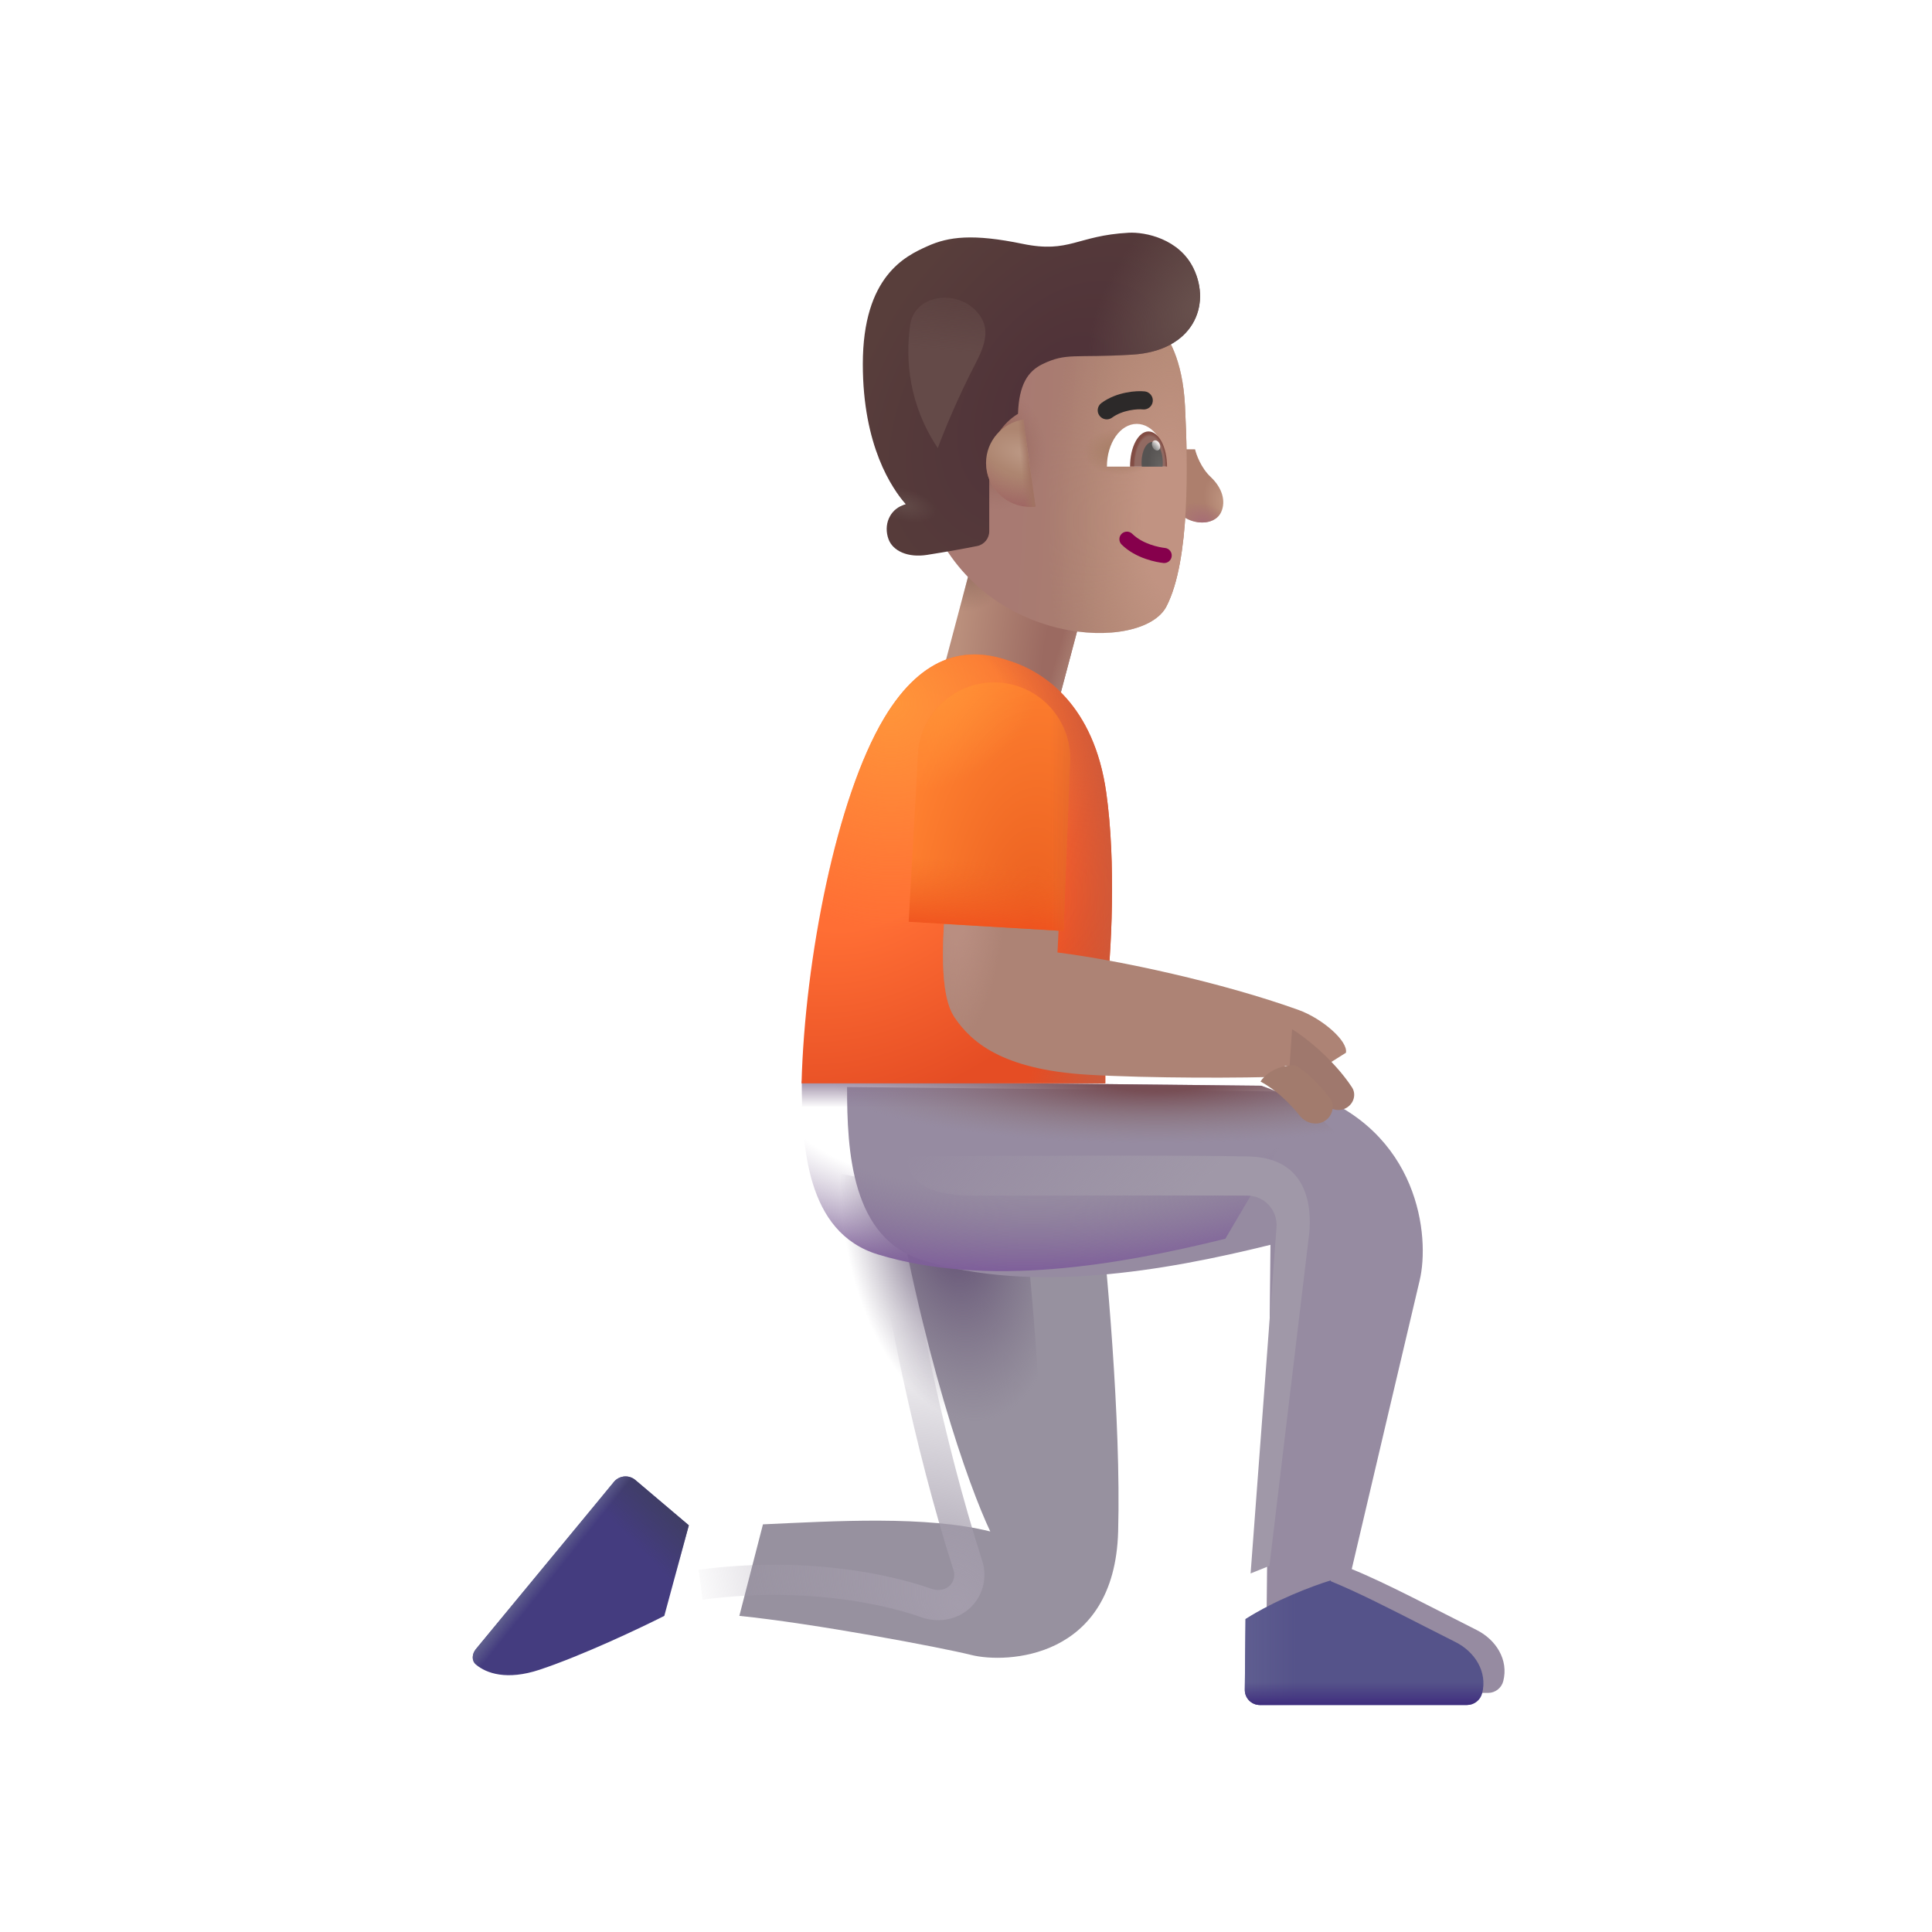 <svg width="32" height="32" viewBox="0 0 32 32" fill="none" xmlns="http://www.w3.org/2000/svg">
<g filter="url(#filter0_ii_2_2100)">
<path d="M17.27 25.616C17.32 23.778 17.074 21.123 16.949 20.045L13.465 19.35C14.02 22.694 14.793 24.858 15.152 25.616C14.09 25.35 12.574 25.444 11.387 25.498L10.996 27.014C12.23 27.139 14.336 27.536 14.84 27.662C15.402 27.803 17.212 27.748 17.27 25.616Z" fill="#97919F"/>
</g>
<g filter="url(#filter1_f_2_2100)">
<path d="M14.792 20.592C14.93 21.533 15.365 23.855 16.031 25.93C16.093 26.122 16.034 26.334 15.879 26.465C15.731 26.59 15.524 26.615 15.341 26.55C14.652 26.307 13.288 26.024 11.604 26.248" stroke="url(#paint0_radial_2_2100)" stroke-width="0.5"/>
</g>
<path d="M17.27 25.616C17.32 23.778 17.074 21.123 16.949 20.045L13.465 19.35C14.02 22.694 14.793 24.858 15.152 25.616C14.09 25.35 12.574 25.444 11.387 25.498L10.996 27.014C12.23 27.139 14.336 27.536 14.84 27.662C15.402 27.803 17.212 27.748 17.27 25.616Z" fill="url(#paint1_radial_2_2100)"/>
<g filter="url(#filter2_i_2_2100)">
<path d="M22.764 21.108C22.627 21.683 21.957 24.535 21.639 25.889C22.212 26.121 23.028 26.557 23.706 26.897C24.03 27.059 24.239 27.392 24.149 27.744C24.12 27.859 24.016 27.94 23.897 27.94H20.468C20.328 27.94 20.216 27.826 20.218 27.687L20.293 20.518C18.506 20.96 16.356 21.326 14.546 20.779C13.346 20.417 13.28 18.963 13.28 17.904L20.889 17.983C22.764 18.623 22.936 20.389 22.764 21.108Z" fill="#968BA1"/>
</g>
<path d="M22.764 21.108C22.627 21.683 21.957 24.535 21.639 25.889C22.212 26.121 23.028 26.557 23.706 26.897C24.03 27.059 24.239 27.392 24.149 27.744C24.12 27.859 24.016 27.94 23.897 27.94H20.468C20.328 27.94 20.216 27.826 20.218 27.687L20.293 20.518C18.506 20.96 16.356 21.326 14.546 20.779C13.346 20.417 13.28 18.963 13.28 17.904L20.889 17.983C22.764 18.623 22.936 20.389 22.764 21.108Z" fill="url(#paint2_linear_2_2100)"/>
<path d="M22.764 21.108C22.627 21.683 21.957 24.535 21.639 25.889C22.212 26.121 23.028 26.557 23.706 26.897C24.03 27.059 24.239 27.392 24.149 27.744C24.12 27.859 24.016 27.94 23.897 27.94H20.468C20.328 27.94 20.216 27.826 20.218 27.687L20.293 20.518C18.506 20.96 16.356 21.326 14.546 20.779C13.346 20.417 13.28 18.963 13.28 17.904L20.889 17.983C22.764 18.623 22.936 20.389 22.764 21.108Z" fill="url(#paint3_radial_2_2100)"/>
<path d="M20.293 20.521L20.293 20.518C18.506 20.96 16.355 21.326 14.546 20.779C13.345 20.417 13.28 18.963 13.28 17.904L20.889 17.983C21.157 18.074 21.389 18.188 21.591 18.319L20.293 20.521Z" fill="url(#paint4_radial_2_2100)"/>
<g filter="url(#filter3_i_2_2100)">
<path d="M20.23 26.517C20.733 26.199 21.302 25.982 21.643 25.875C21.642 25.88 21.64 25.884 21.639 25.889C22.072 26.064 22.644 26.356 23.189 26.635C23.366 26.725 23.54 26.814 23.706 26.897C24.03 27.059 24.239 27.392 24.149 27.744C24.12 27.859 24.016 27.94 23.897 27.94H20.468C20.328 27.94 20.216 27.826 20.218 27.687L20.23 26.517Z" fill="#55538A"/>
<path d="M20.23 26.517C20.733 26.199 21.302 25.982 21.643 25.875C21.642 25.88 21.64 25.884 21.639 25.889C22.072 26.064 22.644 26.356 23.189 26.635C23.366 26.725 23.54 26.814 23.706 26.897C24.03 27.059 24.239 27.392 24.149 27.744C24.12 27.859 24.016 27.94 23.897 27.94H20.468C20.328 27.94 20.216 27.826 20.218 27.687L20.23 26.517Z" fill="url(#paint5_linear_2_2100)"/>
<path d="M20.23 26.517C20.733 26.199 21.302 25.982 21.643 25.875C21.642 25.88 21.64 25.884 21.639 25.889C22.072 26.064 22.644 26.356 23.189 26.635C23.366 26.725 23.54 26.814 23.706 26.897C24.03 27.059 24.239 27.392 24.149 27.744C24.12 27.859 24.016 27.94 23.897 27.94H20.468C20.328 27.94 20.216 27.826 20.218 27.687L20.23 26.517Z" fill="url(#paint6_linear_2_2100)"/>
</g>
<g filter="url(#filter4_i_2_2100)">
<path d="M10.524 24.764L11.409 25.514L11.003 27.014C10.612 27.212 9.653 27.667 8.94 27.905C8.393 28.087 8.053 27.965 7.884 27.821C7.806 27.756 7.818 27.642 7.883 27.564L10.169 24.795C10.258 24.688 10.418 24.674 10.524 24.764Z" fill="#443C7F"/>
<path d="M10.524 24.764L11.409 25.514L11.003 27.014C10.612 27.212 9.653 27.667 8.94 27.905C8.393 28.087 8.053 27.965 7.884 27.821C7.806 27.756 7.818 27.642 7.883 27.564L10.169 24.795C10.258 24.688 10.418 24.674 10.524 24.764Z" fill="url(#paint7_linear_2_2100)"/>
<path d="M10.524 24.764L11.409 25.514L11.003 27.014C10.612 27.212 9.653 27.667 8.94 27.905C8.393 28.087 8.053 27.965 7.884 27.821C7.806 27.756 7.818 27.642 7.883 27.564L10.169 24.795C10.258 24.688 10.418 24.674 10.524 24.764Z" fill="url(#paint8_linear_2_2100)"/>
</g>
<rect width="1.976" height="2.198" transform="matrix(-0.967 -0.257 -0.257 0.967 18.113 9.429)" fill="url(#paint9_radial_2_2100)"/>
<rect width="1.976" height="2.198" transform="matrix(-0.967 -0.257 -0.257 0.967 18.113 9.429)" fill="url(#paint10_radial_2_2100)"/>
<rect width="1.976" height="2.198" transform="matrix(-0.967 -0.257 -0.257 0.967 18.113 9.429)" fill="url(#paint11_linear_2_2100)"/>
<path d="M18.323 13.127C18.485 14.277 18.417 15.764 18.307 16.655V17.944H13.276C13.331 15.881 13.854 13.215 14.643 11.897C15.307 10.787 16.065 10.721 16.698 10.94C17.303 11.123 18.12 11.69 18.323 13.127Z" fill="url(#paint12_radial_2_2100)"/>
<path d="M18.323 13.127C18.485 14.277 18.417 15.764 18.307 16.655V17.944H13.276C13.331 15.881 13.854 13.215 14.643 11.897C15.307 10.787 16.065 10.721 16.698 10.94C17.303 11.123 18.12 11.69 18.323 13.127Z" fill="url(#paint13_radial_2_2100)"/>
<path d="M18.323 13.127C18.485 14.277 18.417 15.764 18.307 16.655V17.944H13.276C13.331 15.881 13.854 13.215 14.643 11.897C15.307 10.787 16.065 10.721 16.698 10.94C17.303 11.123 18.12 11.69 18.323 13.127Z" fill="url(#paint14_radial_2_2100)"/>
<path d="M20.052 7.899C19.896 7.753 19.815 7.534 19.794 7.442H19.615V8.567C19.829 8.704 20.137 8.683 20.228 8.478C20.306 8.302 20.247 8.083 20.052 7.899Z" fill="url(#paint15_radial_2_2100)"/>
<path d="M20.052 7.899C19.896 7.753 19.815 7.534 19.794 7.442H19.615V8.567C19.829 8.704 20.137 8.683 20.228 8.478C20.306 8.302 20.247 8.083 20.052 7.899Z" fill="url(#paint16_radial_2_2100)"/>
<g filter="url(#filter5_i_2_2100)">
<path d="M19.828 6.936C19.79 6.134 19.53 5.748 19.408 5.635H15.676L15.613 8.799C16.48 10.921 19.125 11.012 19.52 10.244C19.915 9.477 19.873 7.863 19.828 6.936Z" fill="url(#paint17_linear_2_2100)"/>
<path d="M19.828 6.936C19.79 6.134 19.53 5.748 19.408 5.635H15.676L15.613 8.799C16.48 10.921 19.125 11.012 19.52 10.244C19.915 9.477 19.873 7.863 19.828 6.936Z" fill="url(#paint18_radial_2_2100)"/>
<path d="M19.828 6.936C19.79 6.134 19.53 5.748 19.408 5.635H15.676L15.613 8.799C16.48 10.921 19.125 11.012 19.52 10.244C19.915 9.477 19.873 7.863 19.828 6.936Z" fill="url(#paint19_radial_2_2100)"/>
<path d="M19.828 6.936C19.79 6.134 19.53 5.748 19.408 5.635H15.676L15.613 8.799C16.48 10.921 19.125 11.012 19.52 10.244C19.915 9.477 19.873 7.863 19.828 6.936Z" fill="url(#paint20_radial_2_2100)"/>
</g>
<g filter="url(#filter6_i_2_2100)">
<path d="M19.767 4.593C19.53 4.106 18.971 3.99 18.693 4.005C17.834 4.052 17.716 4.349 16.939 4.189C16.118 4.019 15.713 4.068 15.361 4.228L15.354 4.231C15.008 4.388 14.291 4.714 14.291 6.181C14.291 7.532 14.773 8.246 15.006 8.501L14.96 8.518C14.728 8.601 14.633 8.848 14.716 9.079C14.788 9.277 15.038 9.39 15.353 9.341C15.713 9.284 15.978 9.235 16.185 9.194C16.301 9.171 16.385 9.068 16.385 8.95V7.837C16.385 7.368 16.715 7.088 16.861 7.005C16.877 6.521 17.025 6.298 17.267 6.181C17.668 5.987 17.793 6.083 18.752 6.024C19.767 5.963 20.064 5.203 19.767 4.593Z" fill="url(#paint21_radial_2_2100)"/>
<path d="M19.767 4.593C19.53 4.106 18.971 3.99 18.693 4.005C17.834 4.052 17.716 4.349 16.939 4.189C16.118 4.019 15.713 4.068 15.361 4.228L15.354 4.231C15.008 4.388 14.291 4.714 14.291 6.181C14.291 7.532 14.773 8.246 15.006 8.501L14.96 8.518C14.728 8.601 14.633 8.848 14.716 9.079C14.788 9.277 15.038 9.39 15.353 9.341C15.713 9.284 15.978 9.235 16.185 9.194C16.301 9.171 16.385 9.068 16.385 8.95V7.837C16.385 7.368 16.715 7.088 16.861 7.005C16.877 6.521 17.025 6.298 17.267 6.181C17.668 5.987 17.793 6.083 18.752 6.024C19.767 5.963 20.064 5.203 19.767 4.593Z" fill="url(#paint22_radial_2_2100)"/>
<path d="M19.767 4.593C19.53 4.106 18.971 3.99 18.693 4.005C17.834 4.052 17.716 4.349 16.939 4.189C16.118 4.019 15.713 4.068 15.361 4.228L15.354 4.231C15.008 4.388 14.291 4.714 14.291 6.181C14.291 7.532 14.773 8.246 15.006 8.501L14.96 8.518C14.728 8.601 14.633 8.848 14.716 9.079C14.788 9.277 15.038 9.39 15.353 9.341C15.713 9.284 15.978 9.235 16.185 9.194C16.301 9.171 16.385 9.068 16.385 8.95V7.837C16.385 7.368 16.715 7.088 16.861 7.005C16.877 6.521 17.025 6.298 17.267 6.181C17.668 5.987 17.793 6.083 18.752 6.024C19.767 5.963 20.064 5.203 19.767 4.593Z" fill="url(#paint23_radial_2_2100)"/>
</g>
<path d="M17.15 8.39L16.95 6.95C16.601 7.003 16.332 7.305 16.332 7.669C16.332 8.07 16.658 8.396 17.059 8.396C17.09 8.396 17.12 8.394 17.15 8.39Z" fill="url(#paint24_radial_2_2100)"/>
<path d="M17.15 8.39L16.95 6.95C16.601 7.003 16.332 7.305 16.332 7.669C16.332 8.07 16.658 8.396 17.059 8.396C17.09 8.396 17.12 8.394 17.15 8.39Z" fill="url(#paint25_radial_2_2100)"/>
<path d="M17.15 8.39L16.95 6.95C16.601 7.003 16.332 7.305 16.332 7.669C16.332 8.07 16.658 8.396 17.059 8.396C17.09 8.396 17.12 8.394 17.15 8.39Z" fill="url(#paint26_linear_2_2100)"/>
<path fill-rule="evenodd" clip-rule="evenodd" d="M18.576 8.843C18.528 8.892 18.529 8.972 18.578 9.02C18.816 9.254 19.161 9.313 19.27 9.325C19.339 9.332 19.4 9.282 19.407 9.213C19.414 9.144 19.364 9.083 19.296 9.076C19.202 9.066 18.929 9.014 18.753 8.841C18.704 8.793 18.625 8.794 18.576 8.843Z" fill="#86004C"/>
<g filter="url(#filter7_i_2_2100)">
<path fill-rule="evenodd" clip-rule="evenodd" d="M18.809 6.697C18.91 6.677 18.993 6.677 19.026 6.681C19.108 6.691 19.183 6.633 19.193 6.551C19.204 6.469 19.145 6.394 19.063 6.383C18.992 6.375 18.877 6.377 18.75 6.403C18.623 6.428 18.473 6.479 18.342 6.576C18.276 6.625 18.261 6.719 18.311 6.785C18.36 6.852 18.454 6.866 18.52 6.817C18.605 6.754 18.71 6.717 18.809 6.697Z" fill="#2C2929"/>
</g>
<path d="M19.322 7.729H18.334C18.334 7.338 18.555 7.021 18.828 7.021C19.101 7.021 19.322 7.338 19.322 7.729Z" fill="white"/>
<path d="M18.717 7.729L18.717 7.726C18.717 7.405 18.854 7.146 19.023 7.146C19.192 7.146 19.33 7.405 19.33 7.726L19.33 7.729H18.717Z" fill="url(#paint27_radial_2_2100)"/>
<path d="M18.912 7.729C18.909 7.706 18.908 7.682 18.908 7.657C18.908 7.472 18.987 7.321 19.084 7.321C19.181 7.321 19.259 7.472 19.259 7.657C19.259 7.682 19.258 7.706 19.255 7.729H18.912Z" fill="url(#paint28_radial_2_2100)"/>
<ellipse cx="0.064" cy="0.088" rx="0.064" ry="0.088" transform="matrix(-0.909 0.416 0.416 0.909 19.17 7.271)" fill="url(#paint29_linear_2_2100)"/>
<g filter="url(#filter8_ii_2_2100)">
<path d="M17.315 16.076L17.354 15.295L15.464 15.17C15.417 15.834 15.346 16.764 15.612 17.154C15.878 17.545 16.377 18.013 17.811 18.1C18.843 18.162 20.43 18.157 21.081 18.131V17.951H21.753L22.093 17.737C22.131 17.545 21.703 17.169 21.303 17.026C20.049 16.576 18.343 16.205 17.315 16.076Z" fill="#AD8375"/>
<path d="M17.315 16.076L17.354 15.295L15.464 15.17C15.417 15.834 15.346 16.764 15.612 17.154C15.878 17.545 16.377 18.013 17.811 18.1C18.843 18.162 20.43 18.157 21.081 18.131V17.951H21.753L22.093 17.737C22.131 17.545 21.703 17.169 21.303 17.026C20.049 16.576 18.343 16.205 17.315 16.076Z" fill="url(#paint30_radial_2_2100)"/>
</g>
<g filter="url(#filter9_i_2_2100)">
<path d="M21.401 17.147L21.358 17.779C21.591 17.961 21.81 18.207 21.961 18.388C22.047 18.49 22.193 18.516 22.307 18.446C22.424 18.374 22.468 18.223 22.392 18.108C22.08 17.636 21.597 17.264 21.401 17.147Z" fill="#9F786D"/>
</g>
<g filter="url(#filter10_i_2_2100)">
<path d="M21.448 17.744C21.123 17.741 20.932 17.923 20.878 18.014C21.149 18.158 21.377 18.39 21.529 18.581C21.628 18.705 21.806 18.75 21.941 18.667C22.077 18.583 22.118 18.402 22.02 18.277C21.763 17.948 21.54 17.787 21.448 17.744Z" fill="#A27B6D"/>
</g>
<path d="M17.724 12.612C17.75 11.927 17.225 11.346 16.54 11.305C15.843 11.262 15.244 11.795 15.205 12.493L15.05 15.268L17.616 15.42L17.724 12.612Z" fill="url(#paint31_radial_2_2100)"/>
<path d="M17.724 12.612C17.75 11.927 17.225 11.346 16.54 11.305C15.843 11.262 15.244 11.795 15.205 12.493L15.05 15.268L17.616 15.42L17.724 12.612Z" fill="url(#paint32_radial_2_2100)"/>
<path d="M17.724 12.612C17.75 11.927 17.225 11.346 16.54 11.305C15.843 11.262 15.244 11.795 15.205 12.493L15.05 15.268L17.616 15.42L17.724 12.612Z" fill="url(#paint33_linear_2_2100)"/>
<path d="M17.724 12.612C17.75 11.927 17.225 11.346 16.54 11.305C15.843 11.262 15.244 11.795 15.205 12.493L15.05 15.268L17.616 15.42L17.724 12.612Z" fill="url(#paint34_linear_2_2100)"/>
<g filter="url(#filter11_f_2_2100)">
<path d="M21.683 20.444L21.026 25.936L20.714 26.061L21.143 20.33C21.165 20.047 20.946 19.805 20.662 19.803C19.736 19.797 16.814 19.803 16.12 19.803C15.307 19.803 15.026 19.53 15.026 19.155C16.219 19.144 19.703 19.13 20.69 19.155C21.678 19.18 21.729 20.017 21.683 20.444Z" fill="url(#paint35_linear_2_2100)"/>
</g>
<g filter="url(#filter12_f_2_2100)">
<path d="M16.163 6.01C15.861 6.591 15.628 7.161 15.533 7.422C15.057 6.711 14.993 5.965 15.075 5.384C15.145 4.888 15.813 4.785 16.162 5.144C16.414 5.404 16.33 5.689 16.163 6.01Z" fill="url(#paint36_linear_2_2100)"/>
</g>
<defs>
<filter id="filter0_ii_2_2100" x="10.996" y="19.1" width="7.28" height="8.609" filterUnits="userSpaceOnUse" color-interpolation-filters="sRGB">
<feFlood flood-opacity="0" result="BackgroundImageFix"/>
<feBlend mode="normal" in="SourceGraphic" in2="BackgroundImageFix" result="shape"/>
<feColorMatrix in="SourceAlpha" type="matrix" values="0 0 0 0 0 0 0 0 0 0 0 0 0 0 0 0 0 0 127 0" result="hardAlpha"/>
<feOffset dx="0.25" dy="-0.25"/>
<feGaussianBlur stdDeviation="0.375"/>
<feComposite in2="hardAlpha" operator="arithmetic" k2="-1" k3="1"/>
<feColorMatrix type="matrix" values="0 0 0 0 0.518 0 0 0 0 0.384 0 0 0 0 0.635 0 0 0 1 0"/>
<feBlend mode="normal" in2="shape" result="effect1_innerShadow_2_2100"/>
<feColorMatrix in="SourceAlpha" type="matrix" values="0 0 0 0 0 0 0 0 0 0 0 0 0 0 0 0 0 0 127 0" result="hardAlpha"/>
<feOffset dx="1"/>
<feGaussianBlur stdDeviation="0.5"/>
<feComposite in2="hardAlpha" operator="arithmetic" k2="-1" k3="1"/>
<feColorMatrix type="matrix" values="0 0 0 0 0.494 0 0 0 0 0.467 0 0 0 0 0.522 0 0 0 1 0"/>
<feBlend mode="normal" in2="effect1_innerShadow_2_2100" result="effect2_innerShadow_2_2100"/>
</filter>
<filter id="filter1_f_2_2100" x="11.071" y="20.055" width="5.734" height="7.279" filterUnits="userSpaceOnUse" color-interpolation-filters="sRGB">
<feFlood flood-opacity="0" result="BackgroundImageFix"/>
<feBlend mode="normal" in="SourceGraphic" in2="BackgroundImageFix" result="shape"/>
<feGaussianBlur stdDeviation="0.25" result="effect1_foregroundBlur_2_2100"/>
</filter>
<filter id="filter2_i_2_2100" x="13.28" y="17.904" width="11.64" height="10.135" filterUnits="userSpaceOnUse" color-interpolation-filters="sRGB">
<feFlood flood-opacity="0" result="BackgroundImageFix"/>
<feBlend mode="normal" in="SourceGraphic" in2="BackgroundImageFix" result="shape"/>
<feColorMatrix in="SourceAlpha" type="matrix" values="0 0 0 0 0 0 0 0 0 0 0 0 0 0 0 0 0 0 127 0" result="hardAlpha"/>
<feOffset dx="0.75" dy="0.1"/>
<feGaussianBlur stdDeviation="0.375"/>
<feComposite in2="hardAlpha" operator="arithmetic" k2="-1" k3="1"/>
<feColorMatrix type="matrix" values="0 0 0 0 0.518 0 0 0 0 0.49 0 0 0 0 0.545 0 0 0 1 0"/>
<feBlend mode="normal" in2="shape" result="effect1_innerShadow_2_2100"/>
</filter>
<filter id="filter3_i_2_2100" x="20.218" y="25.875" width="4.352" height="2.364" filterUnits="userSpaceOnUse" color-interpolation-filters="sRGB">
<feFlood flood-opacity="0" result="BackgroundImageFix"/>
<feBlend mode="normal" in="SourceGraphic" in2="BackgroundImageFix" result="shape"/>
<feColorMatrix in="SourceAlpha" type="matrix" values="0 0 0 0 0 0 0 0 0 0 0 0 0 0 0 0 0 0 127 0" result="hardAlpha"/>
<feOffset dx="0.4" dy="0.3"/>
<feGaussianBlur stdDeviation="0.25"/>
<feComposite in2="hardAlpha" operator="arithmetic" k2="-1" k3="1"/>
<feColorMatrix type="matrix" values="0 0 0 0 0.255 0 0 0 0 0.255 0 0 0 0 0.443 0 0 0 1 0"/>
<feBlend mode="normal" in2="shape" result="effect1_innerShadow_2_2100"/>
</filter>
<filter id="filter4_i_2_2100" x="7.83" y="24.454" width="3.579" height="3.542" filterUnits="userSpaceOnUse" color-interpolation-filters="sRGB">
<feFlood flood-opacity="0" result="BackgroundImageFix"/>
<feBlend mode="normal" in="SourceGraphic" in2="BackgroundImageFix" result="shape"/>
<feColorMatrix in="SourceAlpha" type="matrix" values="0 0 0 0 0 0 0 0 0 0 0 0 0 0 0 0 0 0 127 0" result="hardAlpha"/>
<feOffset dy="-0.25"/>
<feGaussianBlur stdDeviation="0.25"/>
<feComposite in2="hardAlpha" operator="arithmetic" k2="-1" k3="1"/>
<feColorMatrix type="matrix" values="0 0 0 0 0.247 0 0 0 0 0.169 0 0 0 0 0.486 0 0 0 1 0"/>
<feBlend mode="normal" in2="shape" result="effect1_innerShadow_2_2100"/>
</filter>
<filter id="filter5_i_2_2100" x="15.413" y="5.435" width="4.443" height="5.249" filterUnits="userSpaceOnUse" color-interpolation-filters="sRGB">
<feFlood flood-opacity="0" result="BackgroundImageFix"/>
<feBlend mode="normal" in="SourceGraphic" in2="BackgroundImageFix" result="shape"/>
<feColorMatrix in="SourceAlpha" type="matrix" values="0 0 0 0 0 0 0 0 0 0 0 0 0 0 0 0 0 0 127 0" result="hardAlpha"/>
<feOffset dx="-0.2" dy="-0.2"/>
<feGaussianBlur stdDeviation="0.5"/>
<feComposite in2="hardAlpha" operator="arithmetic" k2="-1" k3="1"/>
<feColorMatrix type="matrix" values="0 0 0 0 0.655 0 0 0 0 0.345 0 0 0 0 0.361 0 0 0 1 0"/>
<feBlend mode="normal" in2="shape" result="effect1_innerShadow_2_2100"/>
</filter>
<filter id="filter6_i_2_2100" x="14.291" y="3.854" width="5.586" height="5.499" filterUnits="userSpaceOnUse" color-interpolation-filters="sRGB">
<feFlood flood-opacity="0" result="BackgroundImageFix"/>
<feBlend mode="normal" in="SourceGraphic" in2="BackgroundImageFix" result="shape"/>
<feColorMatrix in="SourceAlpha" type="matrix" values="0 0 0 0 0 0 0 0 0 0 0 0 0 0 0 0 0 0 127 0" result="hardAlpha"/>
<feOffset dy="-0.15"/>
<feGaussianBlur stdDeviation="0.15"/>
<feComposite in2="hardAlpha" operator="arithmetic" k2="-1" k3="1"/>
<feColorMatrix type="matrix" values="0 0 0 0 0.255 0 0 0 0 0.149 0 0 0 0 0.169 0 0 0 1 0"/>
<feBlend mode="normal" in2="shape" result="effect1_innerShadow_2_2100"/>
</filter>
<filter id="filter7_i_2_2100" x="18.181" y="6.379" width="1.013" height="0.568" filterUnits="userSpaceOnUse" color-interpolation-filters="sRGB">
<feFlood flood-opacity="0" result="BackgroundImageFix"/>
<feBlend mode="normal" in="SourceGraphic" in2="BackgroundImageFix" result="shape"/>
<feColorMatrix in="SourceAlpha" type="matrix" values="0 0 0 0 0 0 0 0 0 0 0 0 0 0 0 0 0 0 127 0" result="hardAlpha"/>
<feOffset dx="-0.1" dy="0.1"/>
<feGaussianBlur stdDeviation="0.1"/>
<feComposite in2="hardAlpha" operator="arithmetic" k2="-1" k3="1"/>
<feColorMatrix type="matrix" values="0 0 0 0 0.067 0 0 0 0 0.063 0 0 0 0 0.063 0 0 0 1 0"/>
<feBlend mode="normal" in2="shape" result="effect1_innerShadow_2_2100"/>
</filter>
<filter id="filter8_ii_2_2100" x="15.419" y="14.97" width="6.876" height="3.179" filterUnits="userSpaceOnUse" color-interpolation-filters="sRGB">
<feFlood flood-opacity="0" result="BackgroundImageFix"/>
<feBlend mode="normal" in="SourceGraphic" in2="BackgroundImageFix" result="shape"/>
<feColorMatrix in="SourceAlpha" type="matrix" values="0 0 0 0 0 0 0 0 0 0 0 0 0 0 0 0 0 0 127 0" result="hardAlpha"/>
<feOffset dx="0.2" dy="-0.2"/>
<feGaussianBlur stdDeviation="0.5"/>
<feComposite in2="hardAlpha" operator="arithmetic" k2="-1" k3="1"/>
<feColorMatrix type="matrix" values="0 0 0 0 0.6 0 0 0 0 0.404 0 0 0 0 0.306 0 0 0 1 0"/>
<feBlend mode="normal" in2="shape" result="effect1_innerShadow_2_2100"/>
<feColorMatrix in="SourceAlpha" type="matrix" values="0 0 0 0 0 0 0 0 0 0 0 0 0 0 0 0 0 0 127 0" result="hardAlpha"/>
<feOffset dy="-0.1"/>
<feGaussianBlur stdDeviation="0.25"/>
<feComposite in2="hardAlpha" operator="arithmetic" k2="-1" k3="1"/>
<feColorMatrix type="matrix" values="0 0 0 0 0.588 0 0 0 0 0.337 0 0 0 0 0.522 0 0 0 1 0"/>
<feBlend mode="normal" in2="effect1_innerShadow_2_2100" result="effect2_innerShadow_2_2100"/>
</filter>
<filter id="filter9_i_2_2100" x="21.358" y="17.047" width="1.071" height="1.439" filterUnits="userSpaceOnUse" color-interpolation-filters="sRGB">
<feFlood flood-opacity="0" result="BackgroundImageFix"/>
<feBlend mode="normal" in="SourceGraphic" in2="BackgroundImageFix" result="shape"/>
<feColorMatrix in="SourceAlpha" type="matrix" values="0 0 0 0 0 0 0 0 0 0 0 0 0 0 0 0 0 0 127 0" result="hardAlpha"/>
<feOffset dy="-0.1"/>
<feGaussianBlur stdDeviation="0.125"/>
<feComposite in2="hardAlpha" operator="arithmetic" k2="-1" k3="1"/>
<feColorMatrix type="matrix" values="0 0 0 0 0.608 0 0 0 0 0.4 0 0 0 0 0.482 0 0 0 1 0"/>
<feBlend mode="normal" in2="shape" result="effect1_innerShadow_2_2100"/>
</filter>
<filter id="filter10_i_2_2100" x="20.878" y="17.644" width="1.196" height="1.065" filterUnits="userSpaceOnUse" color-interpolation-filters="sRGB">
<feFlood flood-opacity="0" result="BackgroundImageFix"/>
<feBlend mode="normal" in="SourceGraphic" in2="BackgroundImageFix" result="shape"/>
<feColorMatrix in="SourceAlpha" type="matrix" values="0 0 0 0 0 0 0 0 0 0 0 0 0 0 0 0 0 0 127 0" result="hardAlpha"/>
<feOffset dy="-0.1"/>
<feGaussianBlur stdDeviation="0.125"/>
<feComposite in2="hardAlpha" operator="arithmetic" k2="-1" k3="1"/>
<feColorMatrix type="matrix" values="0 0 0 0 0.608 0 0 0 0 0.4 0 0 0 0 0.482 0 0 0 1 0"/>
<feBlend mode="normal" in2="shape" result="effect1_innerShadow_2_2100"/>
</filter>
<filter id="filter11_f_2_2100" x="14.276" y="18.391" width="8.168" height="8.42" filterUnits="userSpaceOnUse" color-interpolation-filters="sRGB">
<feFlood flood-opacity="0" result="BackgroundImageFix"/>
<feBlend mode="normal" in="SourceGraphic" in2="BackgroundImageFix" result="shape"/>
<feGaussianBlur stdDeviation="0.375" result="effect1_foregroundBlur_2_2100"/>
</filter>
<filter id="filter12_f_2_2100" x="14.545" y="4.43" width="2.276" height="3.492" filterUnits="userSpaceOnUse" color-interpolation-filters="sRGB">
<feFlood flood-opacity="0" result="BackgroundImageFix"/>
<feBlend mode="normal" in="SourceGraphic" in2="BackgroundImageFix" result="shape"/>
<feGaussianBlur stdDeviation="0.25" result="effect1_foregroundBlur_2_2100"/>
</filter>
<radialGradient id="paint0_radial_2_2100" cx="0" cy="0" r="1" gradientUnits="userSpaceOnUse" gradientTransform="translate(15.87 26.585) rotate(-130.67) scale(5.347 3.971)">
<stop stop-color="#A49DAC"/>
<stop offset="1" stop-color="#A49DAC" stop-opacity="0"/>
</radialGradient>
<radialGradient id="paint1_radial_2_2100" cx="0" cy="0" r="1" gradientUnits="userSpaceOnUse" gradientTransform="translate(15.776 20.233) rotate(80.845) scale(3.339 1.804)">
<stop offset="0.189" stop-color="#6A5A7A"/>
<stop offset="1" stop-color="#766B81" stop-opacity="0"/>
</radialGradient>
<linearGradient id="paint2_linear_2_2100" x1="15.214" y1="17.811" x2="15.214" y2="18.342" gradientUnits="userSpaceOnUse">
<stop stop-color="#897694"/>
<stop offset="1" stop-color="#897694" stop-opacity="0"/>
</linearGradient>
<radialGradient id="paint3_radial_2_2100" cx="0" cy="0" r="1" gradientUnits="userSpaceOnUse" gradientTransform="translate(19.151 17.904) rotate(90) scale(1.031 5.38)">
<stop offset="0.167" stop-color="#774E55"/>
<stop offset="1" stop-color="#8F7C7F" stop-opacity="0"/>
</radialGradient>
<radialGradient id="paint4_radial_2_2100" cx="0" cy="0" r="1" gradientUnits="userSpaceOnUse" gradientTransform="translate(17.557 18.014) rotate(88.005) scale(3.143 8.293)">
<stop offset="0.558" stop-color="#857297" stop-opacity="0"/>
<stop offset="0.971" stop-color="#7E5E9A"/>
</radialGradient>
<linearGradient id="paint5_linear_2_2100" x1="20.089" y1="27.076" x2="21.073" y2="27.076" gradientUnits="userSpaceOnUse">
<stop stop-color="#605F91"/>
<stop offset="1" stop-color="#605F91" stop-opacity="0"/>
</linearGradient>
<linearGradient id="paint6_linear_2_2100" x1="21.526" y1="27.94" x2="21.526" y2="27.569" gradientUnits="userSpaceOnUse">
<stop stop-color="#3F2D7E"/>
<stop offset="1" stop-color="#3F2D7E" stop-opacity="0"/>
</linearGradient>
<linearGradient id="paint7_linear_2_2100" x1="11.064" y1="25.029" x2="10.378" y2="25.694" gradientUnits="userSpaceOnUse">
<stop stop-color="#3F3E62"/>
<stop offset="1" stop-color="#3F3E62" stop-opacity="0"/>
</linearGradient>
<linearGradient id="paint8_linear_2_2100" x1="8.917" y1="26.233" x2="9.132" y2="26.405" gradientUnits="userSpaceOnUse">
<stop offset="0.098" stop-color="#60608E"/>
<stop offset="1" stop-color="#60608E" stop-opacity="0"/>
</linearGradient>
<radialGradient id="paint9_radial_2_2100" cx="0" cy="0" r="1" gradientUnits="userSpaceOnUse" gradientTransform="translate(0.091 1.583) rotate(9.307) scale(1.774 5.006)">
<stop offset="0.194" stop-color="#9B6A61"/>
<stop offset="1" stop-color="#BA8F7C"/>
</radialGradient>
<radialGradient id="paint10_radial_2_2100" cx="0" cy="0" r="1" gradientUnits="userSpaceOnUse" gradientTransform="translate(2.097 0.418) rotate(117.861) scale(0.834 0.75)">
<stop stop-color="#8E695B"/>
<stop offset="1" stop-color="#8E695B" stop-opacity="0"/>
</radialGradient>
<linearGradient id="paint11_linear_2_2100" x1="-0.003" y1="1.875" x2="0.233" y2="1.869" gradientUnits="userSpaceOnUse">
<stop stop-color="#A67A6E"/>
<stop offset="1" stop-color="#A67A6E" stop-opacity="0"/>
</linearGradient>
<radialGradient id="paint12_radial_2_2100" cx="0" cy="0" r="1" gradientUnits="userSpaceOnUse" gradientTransform="translate(14.323 13.53) rotate(49.197) scale(5.284 6.599)">
<stop offset="0.317" stop-color="#FF6E34"/>
<stop offset="0.849" stop-color="#E54D24"/>
</radialGradient>
<radialGradient id="paint13_radial_2_2100" cx="0" cy="0" r="1" gradientUnits="userSpaceOnUse" gradientTransform="translate(14.76 11.655) rotate(57.107) scale(3.74 3.73)">
<stop stop-color="#FF953A"/>
<stop offset="1" stop-color="#FF953A" stop-opacity="0"/>
</radialGradient>
<radialGradient id="paint14_radial_2_2100" cx="0" cy="0" r="1" gradientUnits="userSpaceOnUse" gradientTransform="translate(14.838 15.28) rotate(3.591) scale(3.742 6.803)">
<stop offset="0.723" stop-color="#CD5A3B" stop-opacity="0"/>
<stop offset="1" stop-color="#CD5A3B"/>
</radialGradient>
<radialGradient id="paint15_radial_2_2100" cx="0" cy="0" r="1" gradientUnits="userSpaceOnUse" gradientTransform="translate(20.343 8.337) rotate(151.587) scale(0.542 0.765)">
<stop offset="0.101" stop-color="#BF9580"/>
<stop offset="0.684" stop-color="#AD7F6D"/>
</radialGradient>
<radialGradient id="paint16_radial_2_2100" cx="0" cy="0" r="1" gradientUnits="userSpaceOnUse" gradientTransform="translate(19.938 8.654) rotate(-67.617) scale(0.315 0.473)">
<stop stop-color="#A66D75"/>
<stop offset="1" stop-color="#A66D75" stop-opacity="0"/>
</radialGradient>
<linearGradient id="paint17_linear_2_2100" x1="16.994" y1="8.376" x2="19.856" y2="8.548" gradientUnits="userSpaceOnUse">
<stop stop-color="#A87A72"/>
<stop offset="1" stop-color="#AB826C"/>
</linearGradient>
<radialGradient id="paint18_radial_2_2100" cx="0" cy="0" r="1" gradientUnits="userSpaceOnUse" gradientTransform="translate(16.681 7.634) rotate(-3.18) scale(0.845 1.03)">
<stop offset="0.156" stop-color="#916051"/>
<stop offset="1" stop-color="#9C6E67" stop-opacity="0"/>
</radialGradient>
<radialGradient id="paint19_radial_2_2100" cx="0" cy="0" r="1" gradientUnits="userSpaceOnUse" gradientTransform="translate(19.578 8.821) rotate(-90) scale(5.188 2.016)">
<stop offset="0.219" stop-color="#C19382"/>
<stop offset="1" stop-color="#BD927E" stop-opacity="0"/>
</radialGradient>
<radialGradient id="paint20_radial_2_2100" cx="0" cy="0" r="1" gradientUnits="userSpaceOnUse" gradientTransform="translate(18.75 7.681) rotate(90) scale(0.391 0.609)">
<stop offset="0.155" stop-color="#A67D65"/>
<stop offset="1" stop-color="#A67D65" stop-opacity="0"/>
</radialGradient>
<radialGradient id="paint21_radial_2_2100" cx="0" cy="0" r="1" gradientUnits="userSpaceOnUse" gradientTransform="translate(17.576 6.678) rotate(-141.435) scale(3.125 4.735)">
<stop offset="0.194" stop-color="#503339"/>
<stop offset="1" stop-color="#583E3B"/>
</radialGradient>
<radialGradient id="paint22_radial_2_2100" cx="0" cy="0" r="1" gradientUnits="userSpaceOnUse" gradientTransform="translate(19.877 5.165) rotate(-144.319) scale(1.5 2.402)">
<stop stop-color="#68514D"/>
<stop offset="1" stop-color="#68514D" stop-opacity="0"/>
</radialGradient>
<radialGradient id="paint23_radial_2_2100" cx="0" cy="0" r="1" gradientUnits="userSpaceOnUse" gradientTransform="translate(14.971 8.509) rotate(15.609) scale(0.552 0.268)">
<stop offset="0.197" stop-color="#5F4745"/>
<stop offset="1" stop-color="#5F4745" stop-opacity="0"/>
</radialGradient>
<radialGradient id="paint24_radial_2_2100" cx="0" cy="0" r="1" gradientUnits="userSpaceOnUse" gradientTransform="translate(16.998 7.517) rotate(-163.811) scale(0.757 0.369)">
<stop offset="0.17" stop-color="#BA9682"/>
<stop offset="1" stop-color="#AD8570"/>
</radialGradient>
<radialGradient id="paint25_radial_2_2100" cx="0" cy="0" r="1" gradientUnits="userSpaceOnUse" gradientTransform="translate(16.967 7.216) rotate(100.843) scale(1.201 1.252)">
<stop offset="0.556" stop-color="#9E6563" stop-opacity="0"/>
<stop offset="1" stop-color="#9E6563"/>
</radialGradient>
<linearGradient id="paint26_linear_2_2100" x1="17.053" y1="7.585" x2="16.904" y2="7.597" gradientUnits="userSpaceOnUse">
<stop stop-color="#A17363"/>
<stop offset="1" stop-color="#A17363" stop-opacity="0"/>
</linearGradient>
<radialGradient id="paint27_radial_2_2100" cx="0" cy="0" r="1" gradientUnits="userSpaceOnUse" gradientTransform="translate(19.045 7.708) rotate(180) scale(0.273 0.531)">
<stop offset="0.895" stop-color="#916A62"/>
<stop offset="1" stop-color="#824D44"/>
</radialGradient>
<radialGradient id="paint28_radial_2_2100" cx="0" cy="0" r="1" gradientUnits="userSpaceOnUse" gradientTransform="translate(19.213 7.729) rotate(180) scale(0.25 0.541)">
<stop stop-color="#666361"/>
<stop offset="0.812" stop-color="#565352"/>
</radialGradient>
<linearGradient id="paint29_linear_2_2100" x1="-0.007" y1="0.05" x2="0.179" y2="0.11" gradientUnits="userSpaceOnUse">
<stop stop-color="white"/>
<stop offset="1" stop-color="white" stop-opacity="0"/>
</linearGradient>
<radialGradient id="paint30_radial_2_2100" cx="0" cy="0" r="1" gradientUnits="userSpaceOnUse" gradientTransform="translate(15.651 15.274) rotate(93.053) scale(2.347 0.806)">
<stop offset="0.238" stop-color="#B98E81"/>
<stop offset="1" stop-color="#B98E81" stop-opacity="0"/>
</radialGradient>
<radialGradient id="paint31_radial_2_2100" cx="0" cy="0" r="1" gradientUnits="userSpaceOnUse" gradientTransform="translate(17.089 15.326) rotate(-87.255) scale(4.568 2.33)">
<stop stop-color="#EA5E20"/>
<stop offset="1" stop-color="#FF8130"/>
</radialGradient>
<radialGradient id="paint32_radial_2_2100" cx="0" cy="0" r="1" gradientUnits="userSpaceOnUse" gradientTransform="translate(15.432 11.389) rotate(56.622) scale(1.59 1.973)">
<stop stop-color="#FF9337"/>
<stop offset="1" stop-color="#FF9337" stop-opacity="0"/>
</radialGradient>
<linearGradient id="paint33_linear_2_2100" x1="15.886" y1="15.498" x2="15.979" y2="14.248" gradientUnits="userSpaceOnUse">
<stop stop-color="#F04D1D"/>
<stop offset="1" stop-color="#EF6623" stop-opacity="0"/>
</linearGradient>
<linearGradient id="paint34_linear_2_2100" x1="18.245" y1="15.209" x2="17.393" y2="15.209" gradientUnits="userSpaceOnUse">
<stop stop-color="#D36030"/>
<stop offset="1" stop-color="#D36030" stop-opacity="0"/>
</linearGradient>
<linearGradient id="paint35_linear_2_2100" x1="21.694" y1="24.826" x2="15.214" y2="18.889" gradientUnits="userSpaceOnUse">
<stop offset="0.552" stop-color="#A098A8"/>
<stop offset="1" stop-color="#A098A8" stop-opacity="0"/>
</linearGradient>
<linearGradient id="paint36_linear_2_2100" x1="15.5" y1="7.036" x2="15.756" y2="4.114" gradientUnits="userSpaceOnUse">
<stop offset="0.421" stop-color="#644A48"/>
<stop offset="1" stop-color="#644A48" stop-opacity="0"/>
</linearGradient>
</defs>
</svg>
